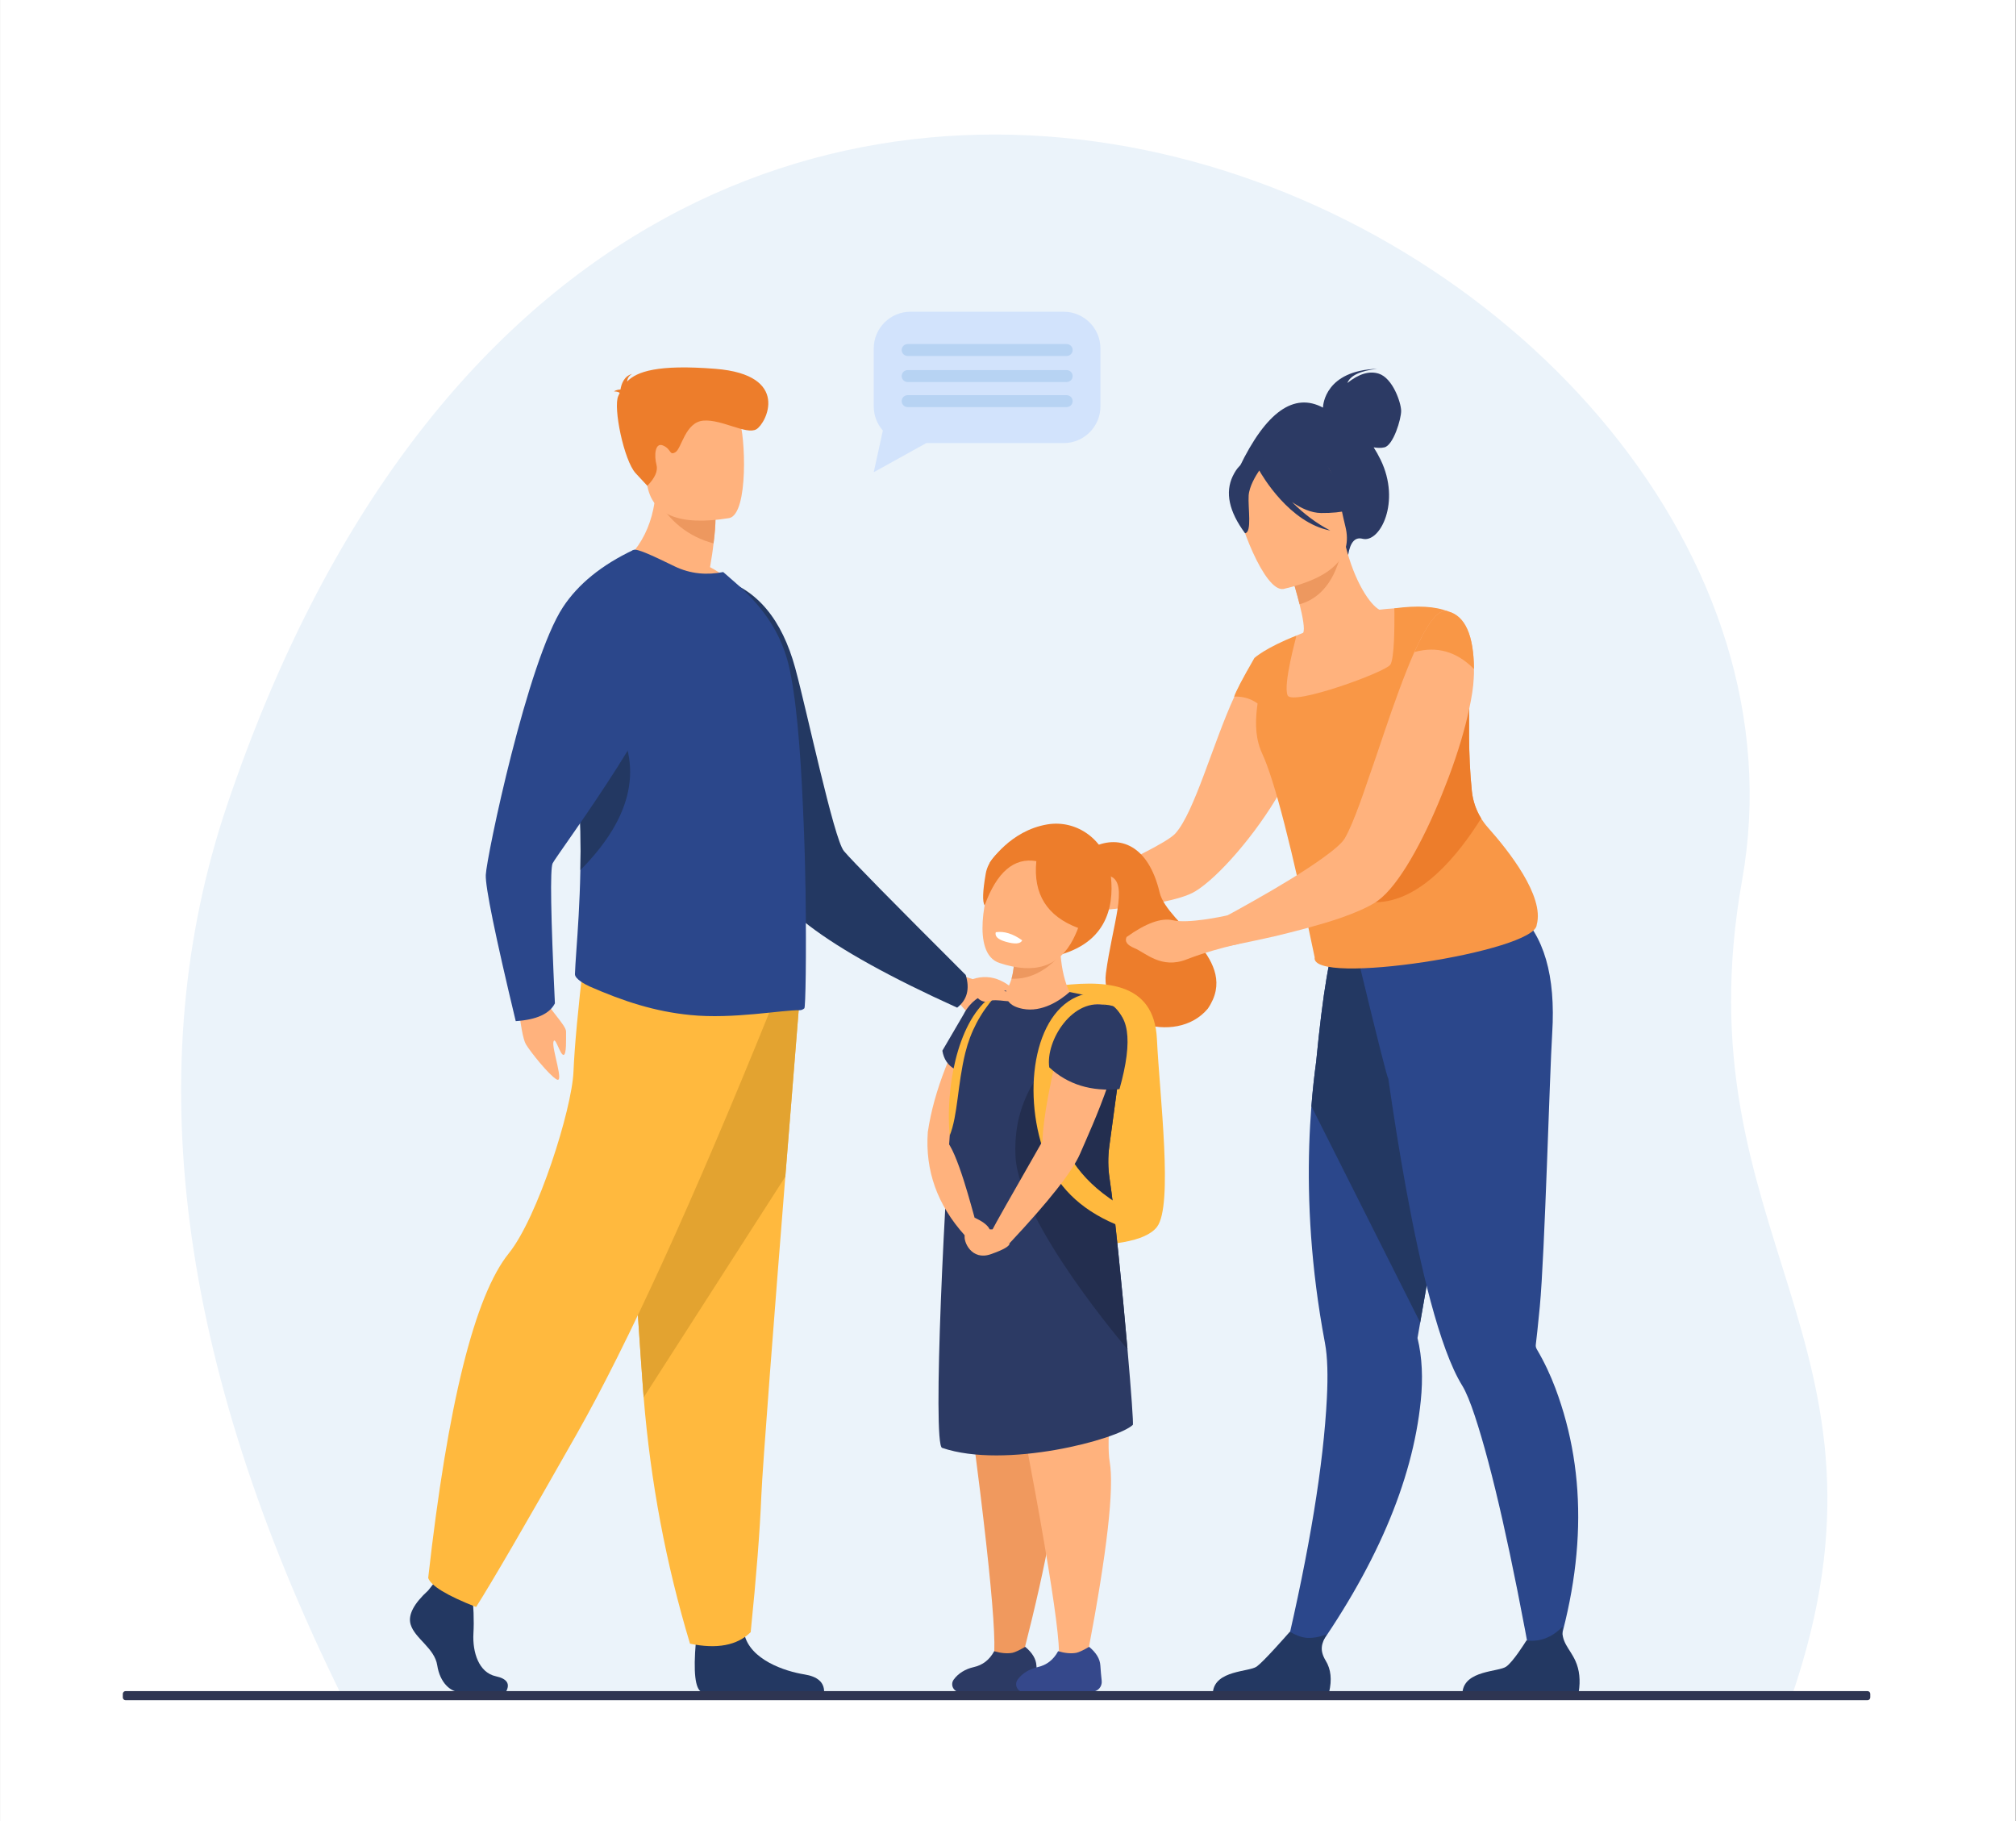 <svg version="1.2" baseProfile="tiny-ps" xmlns="http://www.w3.org/2000/svg" viewBox="0 0 2214 2000" width="2214" height="2000">
	<rect x="0" y="0" width="2214" height="2000" fill="#808080" stroke="none"/>
	<title>Parents preparing cute daughter to school-ai</title>
	<style>
		tspan { white-space:pre }
		.s0 { fill: #ffffff } 
		.s1 { fill: #ebf3fa } 
		.s2 { fill: #ffb27d } 
		.s3 { fill: #2c3a64 } 
		.s4 { fill: #2b478b } 
		.s5 { fill: #233862 } 
		.s6 { fill: #ed7d2b } 
		.s7 { fill: #ffb93e } 
		.s8 { fill: #ed985f } 
		.s9 { fill: #f99746 } 
		.s10 { fill: #f0995e } 
		.s11 { fill: #35488b } 
		.s12 { fill: #232e4f } 
		.s13 { fill: #e3a330 } 
		.s14 { fill: #2e3552 } 
		.s15 { fill: #d2e3fc } 
		.s16 { fill: #b7d3f3 } 
	</style>
	<g id="Layer 1">
		<g id="&lt;Group&gt;">
			<g id="&lt;Group&gt;">
				<path id="&lt;Path&gt;" class="s0" d="m2213.6 1999.77h-2213.55v-2000h2213.55v2000z" />
				<path id="&lt;Path&gt;" class="s1" d="m375.44 1862.47c-180.68-366.33-222.66-692.54-125.96-978.63c438.51-1297.34 1790.07-626.08 1663.74 82.61c-69.47 389.75 188.6 506.52 54.29 896.85l-1592.07-0.83z" />
			</g>
			<g id="&lt;Group&gt;">
				<path id="&lt;Path&gt;" class="s2" d="m1048.51 1068.82l19.7 6.4c20.87-6.91 40.42 1.87 58.67 26.34c5.71 9.11 5.05 17.13-1.98 24.07c-9.71 9.58-11.61-13-30.31-8.49c-18.7 4.5-31.37-2.53-39.71-13.95l-13.77-8.23l7.4-26.14z" />
				<g id="&lt;Group&gt;">
					<path id="&lt;Path&gt;" class="s3" d="m1452.89 447.62c0.13-3.45 2.8-40.67 59.49-42.62c-18.58 2.22-29.48 7.41-32.69 15.58c12.65-10.1 24.13-13.52 34.44-10.27c15.46 4.87 24.54 31.95 24.63 40.86c0.09 8.91-8.5 37.62-18.31 40.06c-3.72 0.92-8 0.68-11.88 0.01c2.61 4.08 5.17 8.57 7.61 13.59c22.62 46.43-0.71 91.81-19.86 86.8c-8.19-2.14-13.44 3.77-15.76 17.74l-119.32-96.6c29.22-60.46 59.77-82.18 91.65-65.16z" />
					<path id="&lt;Path&gt;" class="s2" d="m1163.56 1002.89c-10.2 3.98-17.13 6.47-20.77 7.45c-5.47 1.47-31.8 17.11-37.29 8.56c-5.49-8.55 20.15-34.61 25.56-39.22c3.6-3.07 13.29-3.07 29.05 0l3.45 23.21z" />
					<path id="&lt;Path&gt;" class="s4" d="m1457.2 1535.1c1.22-24.02 0.79-44.94-2.11-60.3c-3.95-20.94-7.14-41.32-9.66-61.06c-9.83-77.12-9.52-144.57-5.23-198.95c1.39-17.82 3.23-34.24 5.26-49.14c7.33-75.72 15.08-121.59 23.28-137.62l55.02 14.48l15.27 48.5l73.89 23.84l6.83 2.19c-13.03 69.09-29.82 163.07-42.77 236.59c-5.63 31.95-10.55 60.01-14.13 80.51c-1.22 7-2.3 13.1-3.17 18.17c-1.26 7.24-2.24 12.91-2.96 17.01c5.23 21.46 6.04 44.69 3.62 68.68c-9.04 89.55-50.25 185.23-123.64 287.01l-25.34-9.44c26.87-113.77 42.16-207.26 45.85-280.47z" />
					<path id="&lt;Path&gt;" class="s5" d="m1445.44 1165.64c7.33-75.72 15.08-121.59 23.28-137.62l55.02 14.48l15.27 48.5l73.89 23.84l6.83 2.19c-13.03 69.09-29.82 163.07-42.77 236.59c-5.63 31.95-10.55 60.01-14.13 80.51c-1.22 7-2.3 13.1-3.17 18.17l-119.47-237.52c1.39-17.82 3.23-34.24 5.26-49.14z" />
					<path id="&lt;Path&gt;" class="s4" d="m1492.75 1058.5l2.77-23.72c30.89 8.21 87.61-3.26 170.14-34.39c29.93 26.31 42.92 70.99 39 134.04c-2.88 46.17-8.13 242.34-13.62 300.39c-1.98 21.04-3.72 36.01-4.43 41.99c-0.01 0.03-0.01 0.04-0.01 0.06c-0.22 1.82 0.42 3.55 1.35 5.14c8.08 13.71 14.77 27.99 20.26 42.6c35.91 95.7 33.15 202.47-8.3 320.32l-16.13-6.5c-23.58-131.15-44.96-225.7-64.12-283.64c-4.88-14.74-9.56-26.33-13.84-33.25c-12.5-20.17-24.09-53.13-34.62-92.33c-19.9-74.11-35.91-170.52-46.57-244.93c-0.98 0.05-11.6-41.89-31.86-125.79z" />
					<path id="&lt;Path&gt;" class="s2" d="m1202.88 961.65c32.8-14.58 78.96-36.47 87.97-46.45c20.91-23.21 41.11-98.75 64.7-150.15c2.11-4.8 4.22-9.4 6.33-13.81c0.19-0.38 0.38-0.96 0.77-1.34c1.15-2.11 2.11-4.03 3.07-5.75c0-0.19 0.19-0.38 0.38-0.58c4.41-8.44 9.01-15.15 13.23-19.56v-0.19c5.18-5.56 10.16-7.86 14.77-5.94c6.01 3.07 12.08 8.25 18.22 15.53c1.15 0.96 1.92 2.11 2.69 3.26c5.56 7.1 10.93 16.49 14.19 28.39c2.49 9.01 3.84 19.37 3.26 31.46c-0.77 19.75-10.55 44.5-24.55 69.43c-0.58 1.15-1.15 2.3-1.92 3.45c-26.85 46.99-68.09 93.99-93.22 109.33c-16.5 10.16-57.92 16.3-92.83 19.75c-23.21 2.5-43.73 3.65-52.17 4.22c-1.79 0.13-3.2 0.19-4.22 0.19l-3.45-23.21c12.79-5.11 27.04-11.12 42.77-18.03z" />
					<path id="&lt;Path&gt;" class="s6" d="m1201.92 929.54c27.51-12.5 59.1-2.04 71.6 50.5c8.34 35.07 89.5 74 52.96 127.55c-34.96 42.05-119.05 14.53-111.96-38.76c7.09-53.29 24.98-97.84 5.47-106.34c-16.24-7.07-22.27-18.06-18.07-32.95z" />
					<path id="&lt;Path&gt;" class="s7" d="m1154.41 1083.59c57.7-8.25 113.03-6.26 116.12 57.24c3.08 63.5 18.08 182.95 0.08 206.47c-12 15.68-49.45 22.4-112.36 20.17c-42.09-71.76-43.37-166.39-3.84-283.88z" />
					<path id="&lt;Path&gt;" class="s2" d="m1423.88 697.96c0.01-0.03 0.02-0.05 0.02-0.06c1.81-0.77 4.22-1.77 7.24-3c2.11-3.79-0.41-17.32-3.93-31.33c-3.01-11.93-6.55-24.13-10.62-36.6l57.48-27.02l3.44-1.59c10.12 41.36 27.62 66.09 37.37 71.18c4.86-0.6 10.76-1.18 16.41-1.49c5.79-0.31 15.85-0.7 27.33 3.46c-3.29 46.35-21.37 116.19-101.04 111.82c-21.25-1.16-38.82-5.75-53.36-12.5c6.58-39.54 19.08-71.39 19.66-72.86z" />
					<path id="&lt;Path&gt;" class="s8" d="m1474.09 599.96c-3.07 18.93-13.27 54.25-46.87 63.63c-3-11.94-6.54-24.15-10.61-36.6l57.49-27.02z" />
					<path id="&lt;Path&gt;" class="s2" d="m1358.41 551.09c-0.07-17.65 5.14-39.15 56.99-48.92c51.85-9.77 49.79 26.23 62.15 76.11c8.24 33.25-14.44 56.08-68.03 68.49c-21.23 3.55-51.04-78.02-51.11-95.68z" />
					<path id="&lt;Path&gt;" class="s3" d="m1353.89 522.77c8.64-18.08 18.81-17.11 25.17-13.91c25.18-23.3 50.12-25.43 74.82-6.4c9.51 22.97 24.56 39.14 45.16 48.52c-8.23 8.43-24.28 12.55-48.14 12.37c-10.93-0.09-21.92-5.11-31.93-12.02c12.86 12.95 26.83 23.37 41.91 31.26c-44.8-8.57-74.85-60.44-77.93-65.95c-3.8 5.61-11.06 17.54-11.67 27.61c-0.83 13.69 3.88 40.28-3.96 41.29c-17.61-23.77-22.09-44.69-13.45-62.77z" />
					<path id="&lt;Path&gt;" class="s9" d="m1355.36 764.97c1.93-5.79 9.35-19.94 22.25-42.45c0.01 0 0.01 0 0.01 0c0.08-0.08 12.3-11.28 46.28-24.62c0 0.01-0.01 0.03-0.02 0.06c-0.54 1.99-15.04 54.52-9.75 65.74c5.38 11.4 107.2-25.41 112.77-33.81c4.45-6.75 4.57-42.4 4.45-56.28c-0.01-2.3-0.03-4.16-0.06-5.57c25.34-3.43 45.14-2.27 59.39 3.5c-5.63 12.22-9.48 25.07-11.55 38.55c-0.29 1.92-0.54 3.85-0.72 5.77c-0.41 4.08-0.54 8.15-0.31 12.13c0.31 5.26 3.02 9.91 7.34 14.46c3.93 4.18 9.27 8.3 15.31 12.7c3.95 2.86 8.19 5.86 12.58 9.1c0 0 0 0 0 0c0.37 23.8-1.31 62.95 3.1 104.72c1.12 10.59 4.63 20.73 10.18 29.71c2.19 3.58 4.72 6.97 7.53 10.14c22.45 25.18 62.26 75.38 53.51 106.63c-0.64 29.47-249.17 68.18-243.86 35.82c-24.9-120-44.07-194.48-57.52-223.45c-0.72-1.59-1.39-3.15-1.99-4.74c-6.47-17.15-5.38-34.78-3.19-50.57c-7.59-5.4-16.17-7.91-25.75-7.55z" />
					<path id="&lt;Path&gt;" class="s6" d="m1585.45 742.45c3.93 4.18 9.27 8.3 15.31 12.7c3.95 2.86 8.19 5.86 12.58 9.11c0 0 0 0 0 0c0.37 23.8-1.31 62.95 3.1 104.72c1.12 10.59 4.63 20.73 10.18 29.71c-25.37 40.68-66.88 91.58-115.9 92.1c-66.46 0.7 34.58-180.5 74.72-248.34z" />
					<path id="&lt;Path&gt;" class="s2" d="m1348.08 1005.19c8.44-4.6 18.6-10.17 29.34-16.3c25.89-14.58 55.62-32.41 75.95-47.18c11.7-8.44 20.52-15.92 23.59-21.29c4.8-8.25 10.17-21.29 16.11-37.4c3.07-8.44 6.33-17.65 9.59-27.43c5.75-16.11 11.51-33.57 17.45-51.02c10.74-31.84 22.25-63.87 33.18-88.61c7.1-15.53 14-28.39 20.52-36.25c5.18-6.33 10.17-9.59 14.96-8.82c0.77 0.19 1.34 0.38 1.92 0.57c18.41 5.11 27.75 26.21 28 63.29c0.19 3.07 0 6.33-0.19 9.78c-0.38 9.78-2.3 21.68-5.18 34.72c-4.6 21.87-12.27 47.18-21.86 72.89c-2.69 6.9-5.37 14-8.25 21.1c-20.71 51.4-47.37 99.35-69.81 115.65c-0.96 0.77-1.73 1.34-2.69 1.92c-9.4 5.95-23.21 11.89-39.13 17.45c-22.63 7.67-49.49 14.58-73.46 20.33h-0.19c-14 3.07-26.85 5.95-37.59 8.06c-1.53 0.38-3.64 0.83-6.33 1.34c-8.95 1.66-16.24 3-21.87 4.03l-6.71-24.55c6.01-3.2 13.55-7.29 22.63-12.28z" />
					<path id="&lt;Path&gt;" class="s9" d="m1590.67 671.55c18.43 5.07 27.8 26.11 28.11 63.13c-18.99-19.22-40.79-25.44-65.41-18.65c13.29-29.83 26.18-49.09 37.3-44.48z" />
					<path id="&lt;Path&gt;" class="s5" d="m1654.22 1830.1c7.55-5.43 19.89-25.04 22.15-28.71c18.45 2.48 31.67-6.87 39.79-15.22c-2.4 17.14 7.61 23.57 14 37.74c4.45 9.84 5.65 21.24 3.61 34.21h-127.65c2.57-24.16 39.77-22.02 48.11-28.02z" />
					<path id="&lt;Path&gt;" class="s5" d="m1380.13 1830.1c7.35-5.28 30.88-31.94 36.37-38.21c5.9 3.42 12.62 6.31 18.98 6.68c8.24 0.47 15.72-1.68 21.5-4.05c-5.49 10.14-8.34 17.12-0.92 29.38c5.59 9.24 6.79 20.64 3.61 34.21h-127.65c2.57-24.16 39.77-22.02 48.11-28.02z" />
				</g>
				<g id="&lt;Group&gt;">
					<path id="&lt;Path&gt;" class="s10" d="m1158.25 1367.47c41.64 16.14-3.49 199.82 1.39 244.39c3.26 29.71-8.66 97.65-35.74 203.83l-32.46 3.94c3.96-30.03-11.21-166.66-45.5-409.89c47.11-38.95 84.55-53.04 112.31-42.27z" />
					<path id="&lt;Path&gt;" class="s2" d="m1202.21 1361.07c42.56 13.55 8.82 199.66 16.44 243.84c5.08 29.45-2.79 98.9-23.6 208.35l-32.11 7.42c2.1-30.22-21.31-167.05-70.23-410.51c44.63-41.77 81.13-58.14 109.5-49.11z" />
					<path id="&lt;Path&gt;" class="s3" d="m1111.69 1815.02c2.64-0.46 7.37-2.65 14.21-6.58c7.79 6.46 11.89 13.28 12.3 20.47c0.28 4.94 0.9 11.38 1.49 16.91c0.67 6.32-4.26 11.84-10.62 11.88l-74.68 0.43c-7.08 0.04-11.16-7.97-7.02-13.72c4.9-6.79 12.81-11.66 22.06-13.73c9.8-2.19 17.27-8.01 22.41-17.45c7.5 2.2 14.12 2.8 19.86 1.8z" />
					<path id="&lt;Path&gt;" class="s11" d="m1181.91 1815.02c2.64-0.46 7.37-2.65 14.21-6.58c7.79 6.46 11.89 13.28 12.3 20.47c0.28 4.94 0.9 11.38 1.49 16.91c0.67 6.32-4.26 11.84-10.62 11.88l-74.68 0.43c-7.08 0.04-11.16-7.97-7.02-13.72c4.9-6.79 12.81-11.66 22.06-13.73c9.8-2.19 17.27-8.01 22.41-17.45c7.5 2.2 14.12 2.8 19.86 1.8z" />
					<path id="&lt;Path&gt;" class="s2" d="m1052.34 1252.58c-6.44 14.99-17.57 11.81-33.39-9.54c6.56-44.72 26.11-94.51 58.65-149.37c53.69 16.03-15.6 136.42-25.26 158.91z" />
					<path id="&lt;Path&gt;" class="s6" d="m1086.89 947.61c0.52-0.87 22.36-35.4 63.18-42.29c33.07-5.58 64.02 17.78 69.11 50.93c5.11 33.31-0.1 76.48-54.45 92.03l-77.84-100.67z" />
					<path id="&lt;Path&gt;" class="s2" d="m1110.89 1074.76c2.79-9.64 3.05-19.96 2.66-27.66c-0.25-4.75-0.69-8.74-1.31-11.99l53.48-23.23c-1.84 13.49-1.86 25.77-0.99 36.38c1.38 16.82 4.68 30.51 9.89 41.06l-16.24 43.24l-61.5-36.53c7.33-5.23 11.6-13 14.01-21.28z" />
					<path id="&lt;Path&gt;" class="s3" d="m1244.07 1564.7c-16.7 15.95-139.99 48.92-209.47 25.22c-10.73-3.66 2.57-289.29 14.06-415.79c-7.66-4.28-12.24-11.05-13.75-20.33l23.38-39.98c0.92-1.85 1.96-3.62 3.11-5.31l0.26-0.44c0.01 0.03 0.01 0.04 0.01 0.05c7.29-10.57 18.78-17.97 32.12-19.78c3.45-0.48 7.14-0.22 11.18-0.62c-0.86 9.13 2.3 16.99 18.2 20.11c21.16 4.13 41.17-9.21 51.45-18.49c16.57 3.45 26.2 4.72 39.35 10.21c14.42 6.04 23.02 21.02 20.93 36.52l-3.98 29.29l-12.66 93.33c-1.61 11.72-1.51 23.61 0.27 35.32c5.39 35.47 13.96 121.89 19.7 187.62c4.04 46.24 6.68 82.25 5.84 83.06z" />
					<path id="&lt;Path&gt;" class="s7" d="m1086.37 1096.03c-36.01 28.84-48.1 101.51-43.38 150.97c9.02-22.46 8.45-55.77 17.19-91.13c5.67-22.92 16.41-43.32 32.23-61.18c-0.6 0-2.61 0.45-6.05 1.34z" />
					<path id="&lt;Path&gt;" class="s8" d="m1113.55 1047.11l51.18 1.17c-16.22 18.38-34.17 27.21-53.84 26.49c2.79-9.64 3.05-19.96 2.66-27.66z" />
					<path id="&lt;Path&gt;" class="s2" d="m1090.72 962.06c8.01-15.59 32.08-29.29 71.55-21.82c19.79 3.75 41.45 42 16.37 91.03c-15.49 30.28-42.49 39.01-81 26.18c-31.89-10.33-14.94-79.8-6.93-95.39z" />
					<path id="&lt;Path&gt;" class="s0" d="m1122.61 1032.63c-1.9 3.94-7.94 4.44-18.12 1.51c-8.55-2.45-12.19-5.93-10.92-10.44c9.13-1.39 18.81 1.59 29.04 8.92z" />
					<path id="&lt;Path&gt;" class="s12" d="m1238.24 1481.64c-1.83-2.12-118.74-138.52-122.96-211.09c-2.82-48.76 16.73-90.96 58.66-126.58c25.06-1.65 43.57 6.55 56.99 21.4l-12.66 93.33c-1.61 11.72-1.51 23.61 0.27 35.32c5.39 35.47 13.96 121.89 19.7 187.62z" />
					<path id="&lt;Path&gt;" class="s7" d="m1227.89 1106.53c-29.37-10.5-33.37 4.01-53.27 43.1c-19.9 39.1-34.36 116.58 51.65 171.4c3.28 10.74 2.79 18.49-1.45 23.27c-39.1-16.63-64.99-42.41-77.67-77.33c-25.63-70.57-10.63-162.77 45.16-175.63c21.27-0.82 33.13 4.24 35.58 15.18z" />
					<path id="&lt;Path&gt;" class="s6" d="m1081.35 994.27c-2.56-4.02-2.16-15.65 1.2-34.91c5.03-28.89 47.15-48.52 89.87-31.99c42.71 16.52 32.07 99.29 11.63 91.65c-34.27-12.8-49.58-37.26-45.93-73.39c-24.52-4.21-43.44 12-56.77 48.64z" />
					<path id="&lt;Path&gt;" class="s2" d="m1225.29 1114.99c17.76 28.24-26.62 122.83-39.13 151.92c-8.34 19.39-34.15 52.16-77.42 98.31c-14.48-5.86-20.7-10.93-18.68-15.21c2.02-4.28 20.28-36.55 54.78-96.79c0.61-24.73 8.77-68.17 24.49-130.33c25.47-24.09 44.12-26.73 55.96-7.9z" />
					<path id="&lt;Path&gt;" class="s2" d="m1038.13 1251.66c12.92 10.07 30.61 80.86 32.17 85.47c1.04 3.07-2.56 9.56-10.78 19.46c-30.14-33.36-43.66-71.21-40.57-113.56c4.17-0.97 10.57 1.9 19.18 8.62z" />
					<path id="&lt;Path&gt;" class="s2" d="m1108.74 1365.22c0.35 3.09-6.52 7.11-20.63 12.05c-21.16 7.42-30.21-13.87-28.6-20.67c1.08-4.53 11.26-6.73 30.55-6.59l18.68 15.21z" />
					<path id="&lt;Path&gt;" class="s2" d="m1070.3 1337.14c15.5 7.16 20.61 14.56 15.35 22.19c-7.9 11.45-23.69 4.6-26.13-2.72c-1.63-4.88 1.97-11.37 10.78-19.46z" />
					<path id="&lt;Path&gt;" class="s3" d="m1215.52 1104.21c24.65 6.69 29.29 37.26 13.92 91.73c-31.19 2.91-56.89-5.04-77.12-23.85c-4.31-29.49 26.24-77.91 63.2-67.88z" />
				</g>
				<g id="&lt;Group&gt;">
					<path id="&lt;Path&gt;" class="s5" d="m873.36 733.76c12.79 46.83 42.44 187.52 53.39 200.73c8.23 9.92 52.84 55.3 133.82 136.13c4.69 15.37 1.56 27.33-9.39 35.91c-145.9-66.04-216.54-119.87-211.93-161.49c14.76-133.31-1.19-236.44-47.85-309.4c39.99 11.72 67.31 44.42 81.97 98.11z" />
					<g id="&lt;Group&gt;">
						<path id="&lt;Path&gt;" class="s5" d="m478.44 1736.13l39.74 9.21c1.95 18.41 2.53 34.53 1.75 48.34c-1.17 20.71 5.88 43.03 24.59 47.06c12.47 2.69 16.12 8.48 10.96 17.39c-26.42 0-43.14 0-50.15 0c-10.52 0-22.21-10.36-25.13-29.35c-2.92-18.99-24.55-29.35-29.22-44.88c-3.12-10.36 3.31-22.83 19.29-37.4l8.18-10.36z" />
						<path id="&lt;Path&gt;" class="s5" d="m817.4 1794.41c6.43 28.19 44.42 40.86 66.04 44.31c14.42 2.3 21.62 8.63 21.62 18.99l-134.63 0.28c-7.01-3.45-9.09-21.77-6.22-54.94c31.17-24.55 48.9-27.43 53.18-8.63z" />
						<path id="&lt;Path&gt;" class="s7" d="m877.88 1100.06c-4.73 58.16-9.88 122.19-15.44 192.09c-11.35 142.44-24.99 317.41-26.34 350.55c-1.56 38.37-5.45 88.25-11.69 149.62c-14.8 14.58-37.01 18.8-66.63 12.65c-26.39-87.62-43.36-177.78-50.9-270.49c-0.18-2.28-0.35-4.57-0.53-6.87c-7.01-94.37-15.97-240.92-26.88-439.65l198.4 12.08z" />
						<path id="&lt;Path&gt;" class="s13" d="m877.88 1100.06c-4.73 58.16-9.88 122.19-15.44 192.09l-155.55 242.34c-0.18-2.28-0.35-4.57-0.53-6.87c-7.01-94.37-15.97-240.92-26.88-439.65l198.4 12.08z" />
						<path id="&lt;Path&gt;" class="s7" d="m845.45 1110.42c-85.32 210.61-156.04 365.41-212.14 464.39c-56.11 98.98-92.92 162.28-110.46 189.9c-32.14-12.66-49.67-23.31-52.6-31.94c21.45-191.08 50.97-309.91 88.54-356.49c31.84-39.48 69.25-157.96 71.01-199.4c1.17-27.62 4.97-68.77 11.39-123.44l204.26 56.97z" />
					</g>
					<path id="&lt;Path&gt;" class="s2" d="m720.64 518.63l31.68 25.15l33.41 26.28c0 6.43-0.7 15.32-2.11 26.66c-0.77 7.37-2.11 16.07-3.84 26.09c14.34 7.69 25.6 16.7 33.79 27.04c-33.28 10.33-78.79 1.57-136.52-26.28c30.72-22.82 45.25-57.79 43.59-104.93z" />
					<path id="&lt;Path&gt;" class="s4" d="m883.35 1107.27c-1.53 1.33-3.26 2.07-5.2 2.07c-18.81-0.38-73.53 10.01-119.8 5.29c-39.17-3.78-73.74-15.12-110.8-31.37c-5-2.27-16.33-8.32-16.13-13.61c0.2-6.05 0.76-14.56 1.53-25.54c1.55-21.6 3.74-52.27 4.43-88.63c0.52-26.96 0.23-57.04-1.73-88.9c-0.11-2.14-0.23-4.3-0.32-6.46c-0.56-11.68-0.83-23.45-0.83-34.95c-0.2-37.06 2.48-72.41 7.85-103.98c9.43-54.84 26.91-98.06 53.01-117.16c3.46-2.66 25.16 8.05 45.12 17.7c18.25 8.89 36.48 9.84 53.76 6.44l17.28 15.12c20.95 19.08 43.99 45.36 54.16 85.08c8.44 33.66 13.43 94.53 16.13 157.69c1.33 28.73 2.3 57.47 2.68 84.88v0.95c0.2 2.83 0.2 5.69 0.2 8.53c0.94 70.14 0 125.92-1.35 126.86z" />
					<path id="&lt;Path&gt;" class="s8" d="m752.33 543.78l33.41 26.28c0 6.43-0.7 15.32-2.11 26.66c-27.78-7.44-48.96-24.45-63.56-51.05l32.26-1.89z" />
					<path id="&lt;Path&gt;" class="s2" d="m800.97 568.9c-55.07 9.01-85.2-3.41-90.37-37.27c-7.76-50.79-23.64-83.25 28.78-94.02c52.42-10.77 65.65 7.08 72.43 23.41c6.77 16.33 10.45 103.05-10.84 107.88z" />
					<path id="&lt;Path&gt;" class="s6" d="m680.58 431.53c-0.75-0.86-2.48-1.55-6.33-1.76c2.05-1.28 4.45-1.96 7.19-2.03c0.8-5.35 3.65-14.83 12.86-17.13c-3.3 1.76-5.17 4.54-5.6 8.33c10.67-10.96 33.54-18.94 96.85-13.94c83.44 6.59 55.94 60.01 45.14 66.38c-10.8 6.37-37.99-11.09-58.12-9.49c-20.13 1.6-23.96 30.68-30.78 34.67c-6.83 3.99-4.14-3.07-13.38-7.24c-9.24-4.18-10.12 11.13-7.45 21.09c1.78 6.64-1.56 14.33-10.03 23.08c0 0-4.28-4.61-12.83-13.82c-12.83-13.81-24.92-72.33-19.09-84.8c0.52-1.1 1.03-2.22 1.55-3.34z" />
					<path id="&lt;Path&gt;" class="s2" d="m1077.07 1079.14c7.04-3.16 12.67-2.47 16.88 2.07c6.31 6.8 21.07 11.49 19.8 15.05c-2.62 7.36-16.23-0.94-30.61 3.54c-5.03 1.56-20.64-8.07-6.07-20.65z" />
					<path id="&lt;Path&gt;" class="s5" d="m637.39 955.47c0.52-26.96 0.23-57.04-1.73-88.9c-0.11-2.14-0.23-4.3-0.32-6.46c7.85-38.91 19.73-73.42 37.22-74.55c34.73 54.57 23 111.21-35.17 169.91z" />
					<path id="&lt;Path&gt;" class="s2" d="m596.54 1093.92c6.58 14.81 25.25 31.98 25.11 38.93c-0.14 6.95 0.84 26.06-2.97 25.56c-3.81-0.5-9.16-21.73-10.92-14.22c-1.76 7.52 12.16 46.14 3.52 41.14c-8.64-5.01-28.93-30.52-33.69-38.51c-3.18-5.32-6.21-22.05-9.11-50.2c14.31-11.68 23.67-12.59 28.05-2.71z" />
					<path id="&lt;Path&gt;" class="s4" d="m733.94 714.83c15.55 39.38-122.71 223.91-127.04 233.2c-2.89 6.19-2.05 57.45 2.5 153.78c-5.88 11.51-20.22 18.01-43.02 19.52c-22.48-93.75-33.44-147.27-32.89-160.55c0.83-19.92 45.89-235.03 84.77-294.06c16.71-25.37 42.48-46.3 77.33-62.8c15.2 47.68 27.98 84.65 38.34 110.91z" />
				</g>
				<path id="&lt;Path&gt;" class="s2" d="m1237.21 1028.97c21.23-15.22 38.17-21.35 50.83-18.41c16.88 3.84 52.94-3.84 60.03-5.37c0.64-0.13 1.09-0.26 1.34-0.38l10.93 31.84c-1.53 0.38-3.64 0.83-6.33 1.34c-10.17 2.49-31.07 7.86-50.83 15.54c-27.62 10.93-44.88-7.1-57.16-12.28c-8.18-3.32-11.13-7.42-8.82-12.28z" />
			</g>
			<path id="&lt;Path&gt;" class="s14" d="m2050.91 1867.04h-1913c-1.68 0-3.05-1.37-3.05-3.05v-3.9c0-1.68 1.37-3.05 3.05-3.05h1913c1.68 0 3.05 1.37 3.05 3.05v3.9c0 1.68-1.37 3.05-3.05 3.05z" />
			<g id="&lt;Group&gt;">
				<path id="&lt;Path&gt;" class="s15" d="m1208.52 382.58v63.74c0 22.13-18.11 40.24-40.24 40.24h-151l-57.72 31.98l10.01-45.75c-6.22-7.09-10.01-16.36-10.01-26.47v-63.74c0-22.13 18.11-40.24 40.24-40.24h168.47c22.13 0 40.24 18.11 40.24 40.24z" />
				<path id="&lt;Path&gt;" class="s16" d="m1171.44 390.9h-174.66c-3.6 0-6.54-2.94-6.54-6.54c0-3.6 2.94-6.54 6.54-6.54h174.66c3.6 0 6.54 2.94 6.54 6.54c0 3.59-2.94 6.54-6.54 6.54z" />
				<path id="&lt;Path&gt;" class="s16" d="m1171.44 419.51h-174.66c-3.6 0-6.54-2.94-6.54-6.54c0-3.6 2.94-6.54 6.54-6.54h174.66c3.6 0 6.54 2.94 6.54 6.54c0 3.6-2.94 6.54-6.54 6.54z" />
				<path id="&lt;Path&gt;" class="s16" d="m1171.44 447.04h-174.66c-3.6 0-6.54-2.94-6.54-6.54c0-3.59 2.94-6.54 6.54-6.54h174.66c3.6 0 6.54 2.94 6.54 6.54c0 3.6-2.94 6.54-6.54 6.54z" />
			</g>
		</g>
	</g>
</svg>